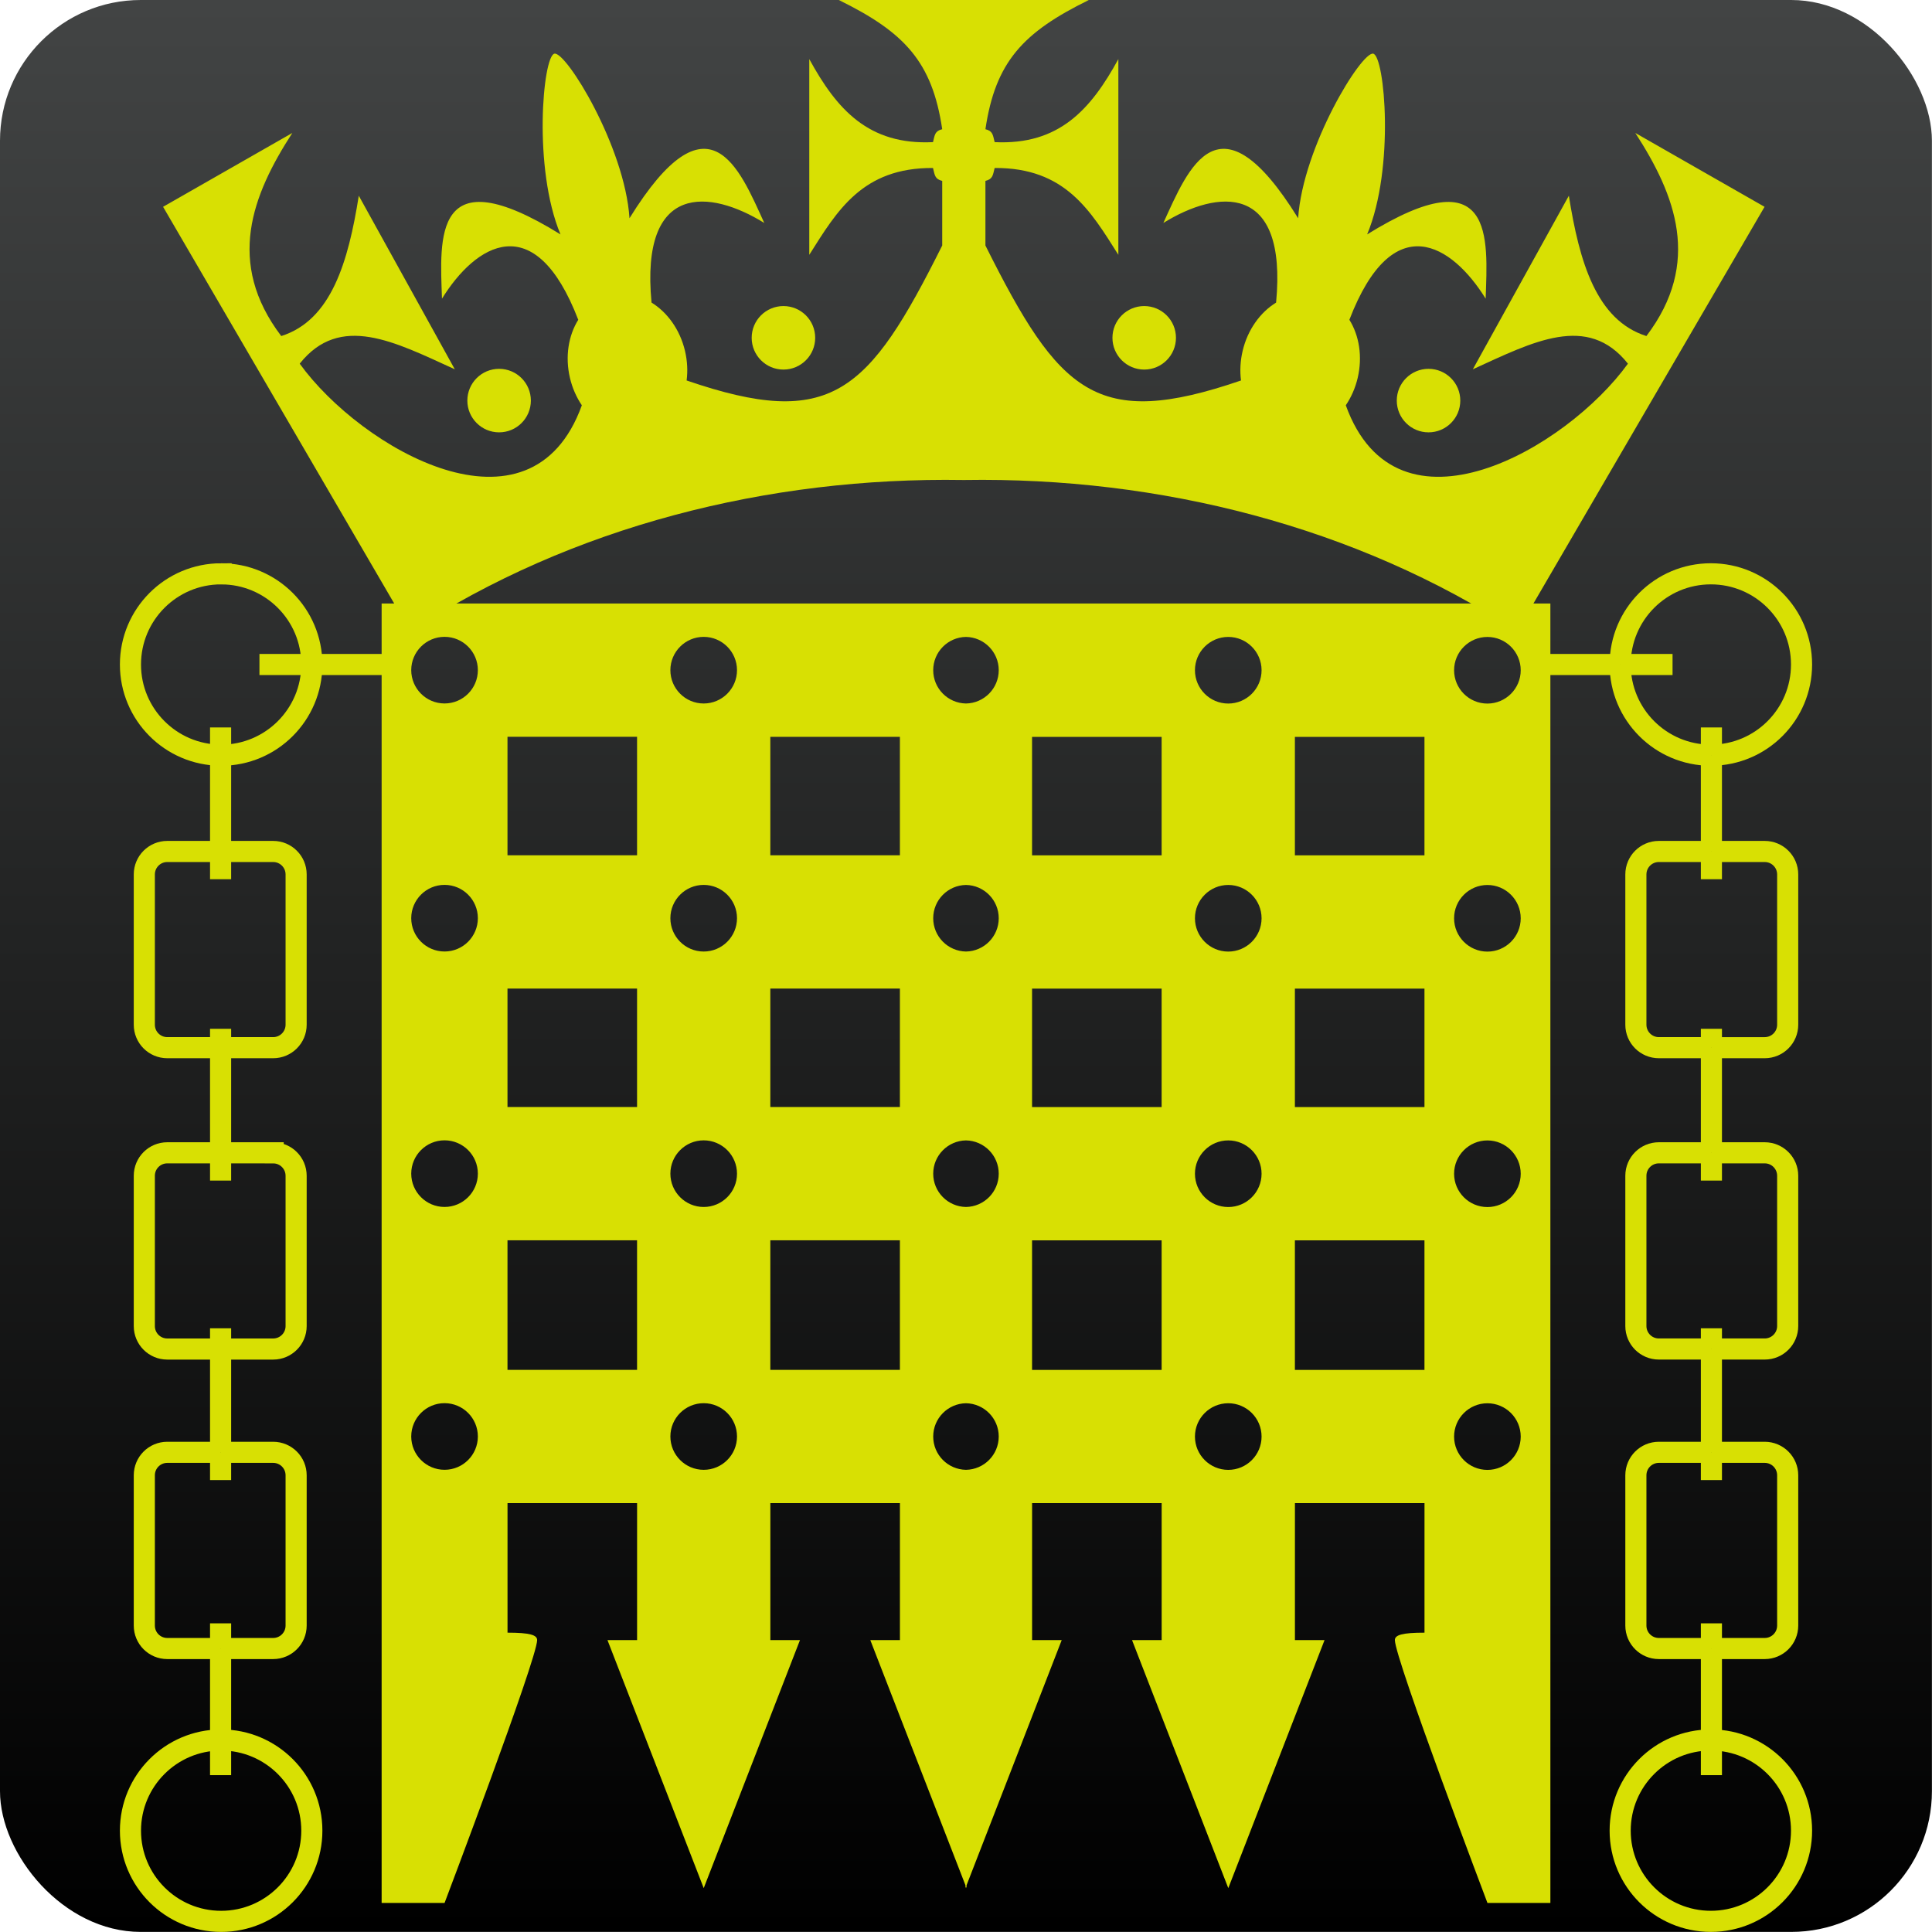 <?xml version="1.0" encoding="UTF-8" standalone="no"?>
<!-- Created with Inkscape (http://www.inkscape.org/) -->

<svg
	height="70.107"
	id="svg3249"
	version="1.1"
	width="70.11"
	xmlns="http://www.w3.org/2000/svg"
	xmlns:cc="http://creativecommons.org/ns#"
	xmlns:dc="http://purl.org/dc/elements/1.1/"
	xmlns:inkscape="http://www.inkscape.org/namespaces/inkscape"
	xmlns:rdf="http://www.w3.org/1999/02/22-rdf-syntax-ns#"
	xmlns:sodipodi="http://sodipodi.sourceforge.net/DTD/sodipodi-0.dtd"
	xmlns:xlink="http://www.w3.org/1999/xlink"
	inkscape:export-filename="C:\Users\sr41756\Desktop\favicon.ico.png"
	inkscape:export-xdpi="20.540031"
	inkscape:export-ydpi="20.540031"
	inkscape:version="0.48.4 r9939"
	sodipodi:docname="New document 2">
  <defs
     id="defs3251">
    <linearGradient
       id="linearGradient4134">
      <stop
         style="stop-color:#424444;stop-opacity:1;"
         id="stop4136"
         offset="0" />
      <stop
         style="stop-color:#000000;stop-opacity:1;"
         id="stop4138"
         offset="1" />
    </linearGradient>
    <linearGradient
       gradientUnits="userSpaceOnUse"
       id="linearGradient4142"
       x1="384.295"
       x2="384.295"
       y1="497.416"
       y2="567.416"
       inkscape:collect="always"
       xlink:href="#linearGradient4134" />
  </defs>
  <sodipodi:namedview
     bordercolor="#666666"
     borderopacity="1.0"
     fit-margin-bottom="0"
     fit-margin-left="0"
     fit-margin-right="0"
     fit-margin-top="0"
     id="base"
     pagecolor="#ffffff"
     showgrid="true"
     inkscape:current-layer="layer1"
     inkscape:cx="20.275183"
     inkscape:cy="31.428571"
     inkscape:document-units="px"
     inkscape:pageopacity="0.0"
     inkscape:pageshadow="2"
     inkscape:window-height="1058"
     inkscape:window-maximized="1"
     inkscape:window-width="1858"
     inkscape:window-x="54"
     inkscape:window-y="-8"
     inkscape:zoom="6.1322917">
    <inkscape:grid
       empspacing="5"
       enabled="true"
       id="grid4144"
       snapvisiblegridlinesonly="true"
       type="xygrid"
       visible="true" />
  </sodipodi:namedview>
  <g
     id="layer1"
     transform="translate(-344.295,-497.309)"
     inkscape:groupmode="layer"
     inkscape:label="Layer 1">
    <rect
       style="fill:url(#linearGradient4142);fill-opacity:1;fill-rule:nonzero;stroke:#ff0000;stroke-width:0;stroke-linecap:butt;stroke-linejoin:round;stroke-miterlimit:4;stroke-opacity:1;stroke-dasharray:none"
       height="70.107"
       id="rect3364"
       ry="5.107"
       width="70.107"
       x="344.295"
       y="497.309" />
    <g
       id="g3136"
       transform="translate(-43.668,95.164)">
      <g
         style="font-size:40px;font-style:normal;font-variant:normal;font-weight:normal;font-stretch:normal;line-height:125%;letter-spacing:0px;word-spacing:0px;fill:#d8e003;fill-opacity:1;stroke:none;font-family:Myriad Pro;-inkscape-font-specification:Myriad Pro"
         id="Crown"
         transform="matrix(0.134,0,0,0.134,392.005,401.674)">
        <circle
           style="fill:#d8e003;fill-opacity:1"
           cx="105"
           cy="112"
           d="m 113.6,112 c 0,4.75 -3.85,8.6 -8.6,8.6 -4.75,0 -8.6,-3.85 -8.6,-8.6 0,-4.75 3.85,-8.6 8.6,-8.6 4.75,0 8.6,3.85 8.6,8.6 z"
           id="circle4"
           r="8.6"
           sodipodi:cx="105"
           sodipodi:cy="112"
           sodipodi:rx="8.6000004"
           sodipodi:ry="8.6000004" />
        <circle
           style="fill:#d8e003;fill-opacity:1"
           cx="182"
           cy="95"
           d="m 190.6,95 c 0,4.75 -3.85,8.6 -8.6,8.6 -4.75,0 -8.6,-3.85 -8.6,-8.6 0,-4.75 3.85,-8.6 8.6,-8.6 4.75,0 8.6,3.85 8.6,8.6 z"
           id="circle6"
           r="8.6"
           sodipodi:cx="182"
           sodipodi:cy="95"
           sodipodi:rx="8.6000004"
           sodipodi:ry="8.6000004" />
        <path
           style="fill:#d8e003;fill-opacity:1"
           d="m 412.7,39.522 c 10.872,16.794 18.063,35.141 3,55 -13.565,-4.295 -18.154,-20.093 -21,-38 l -26,47 c 16.31,-7.443 31.082,-15.262 42,-1.522 -16.575,22.95 -62.557,49.67 -76.406,11.272 1.448,-2.147 2.57,-4.648 3.219,-7.406 1.362,-5.795 0.396,-11.507 -2.25,-15.75 11.794,-30.673 27.828,-20.376 36.906,-5.719 0.546,-16.316 2.55,-38.864 -32.094,-17.406 7.512,-17.968 4.772,-48.205 1.656,-48.938 -3.117,-0.732 -19.065,25.129 -20.344,44.563 -21.458,-34.644 -29.721,-13.57 -36.5,1.281 14.657,-9.078 33.636,-11.153 30.531,21.563 -4.259,2.62 -7.7,7.298 -9.063,13.094 -0.644,2.739 -0.77,5.448 -0.438,8 C 266.7,120 256.7,110 236.7,70 V 52.506 c 2,-0.506 2,-1.506 2.5,-3.5 19.124,-0.11 25.949,11.557 33.5,23.516 v -53 C 265.26,33.125 256.668,42.855 239.2,42.006 238.7,40 238.7,39 236.7,38.506 239.41,20.26 246.881,12.265 264.7,3.522 L 231,3.506 l 0,0 h -0.15 -0.15 l 0,0 -33.7,0.016 c 17.819,8.744 25.29,16.738 28,34.984 -2,0.494 -2,1.494 -2.5,3.5 -17.468,0.849 -26.061,-8.881 -33.5,-22.484 v 53 C 196.55,60.563 203.376,48.897 222.5,49.006 223,51 223,52 225,52.506 V 70 c -20,40 -30,50 -69.219,36.553 0.332,-2.552 0.206,-5.261 -0.438,-8 -1.362,-5.795 -4.803,-10.474 -9.063,-13.094 -3.105,-32.715 15.874,-30.641 30.531,-21.563 -6.78,-14.851 -15.042,-35.925 -36.5,-1.281 -1.279,-19.433 -17.227,-45.295 -20.344,-44.563 -3.117,0.733 -5.856,30.97 1.656,48.938 -34.644,-21.458 -32.64,1.09 -32.094,17.406 9.079,-14.657 25.112,-24.954 36.906,5.719 -2.646,4.243 -3.612,9.955 -2.25,15.75 0.648,2.758 1.77,5.259 3.219,7.406 C 113.557,151.67 67.575,124.95 51,102 61.918,88.26 76.69,96.079 93,103.522 l -26,-47 c -2.846,17.907 -7.435,33.705 -21,38 -15.063,-19.859 -7.873,-38.206 3,-55 l -35,20 67,115 c 43.636,-28.458 96.889,-41.869 149.7,-41.018 v 0.002 c 0.05,-0.001 0.1,0 0.149,-0.001 0.051,0.001 0.101,0 0.15,0.001 v -0.002 c 52.811,-0.851 106.065,12.56 149.7,41.018 l 67,-115 -34.999,-20 z"
           id="path8"
           inkscape:connector-curvature="0" />
        <circle
           style="fill:#d8e003;fill-opacity:1"
           cx="356.7"
           cy="112"
           d="m 365.3,112 c 0,4.75 -3.85,8.6 -8.6,8.6 -4.75,0 -8.6,-3.85 -8.6,-8.6 0,-4.75 3.85,-8.6 8.6,-8.6 4.75,0 8.6,3.85 8.6,8.6 z"
           id="circle10"
           r="8.6"
           sodipodi:cx="356.70001"
           sodipodi:cy="112"
           sodipodi:rx="8.6000004"
           sodipodi:ry="8.6000004" />
        <circle
           style="fill:#d8e003;fill-opacity:1"
           cx="279.7"
           cy="95"
           d="m 288.3,95 c 0,4.75 -3.85,8.6 -8.6,8.6 -4.75,0 -8.6,-3.85 -8.6,-8.6 0,-4.75 3.85,-8.6 8.6,-8.6 4.75,0 8.6,3.85 8.6,8.6 z"
           id="circle12"
           r="8.6"
           sodipodi:cx="279.70001"
           sodipodi:cy="95"
           sodipodi:rx="8.6000004"
           sodipodi:ry="8.6000004" />
      </g>
      <path
         style="font-size:40px;font-style:normal;font-variant:normal;font-weight:normal;font-stretch:normal;line-height:125%;letter-spacing:0px;word-spacing:0px;fill:#d8e003;fill-opacity:1;stroke:none;font-family:Myriad Pro;-inkscape-font-specification:Myriad Pro"
         d="m 423.038,424.045 h -0.04 -21.186 v 47.155 h 2.284 c 0,0 3.359,-8.867 3.359,-9.538 0,-0.187 -0.269,-0.269 -1.075,-0.269 v -4.702 h 4.702 v 4.971 h -1.075 l 3.493,9.001 3.493,-9.001 h -1.075 v -4.971 h 4.702 v 4.971 h -1.075 l 3.453,8.897 v 0.104 l 0.02,-0.052 0.02,0.052 v -0.104 l 3.453,-8.897 h -1.075 v -4.971 h 4.702 v 4.971 h -1.075 l 3.493,9.001 3.493,-9.001 h -1.075 v -4.971 h 4.702 v 4.702 c -0.806,0 -1.075,0.082 -1.075,0.269 0,0.672 3.359,9.538 3.359,9.538 h 2.284 v -47.155 h -21.186 z m -18.943,31.437 c -0.667,0 -1.209,-0.542 -1.209,-1.209 0,-0.667 0.542,-1.209 1.209,-1.209 0.667,0 1.209,0.542 1.209,1.209 0,0.668 -0.542,1.209 -1.209,1.209 z m 0,-9.538 c -0.667,0 -1.209,-0.542 -1.209,-1.209 0,-0.667 0.542,-1.209 1.209,-1.209 0.667,0 1.209,0.542 1.209,1.209 0,0.668 -0.542,1.209 -1.209,1.209 z m 0,-9.27 c -0.667,0 -1.209,-0.542 -1.209,-1.209 0,-0.667 0.542,-1.209 1.209,-1.209 0.667,0 1.209,0.542 1.209,1.209 0,0.667 -0.542,1.209 -1.209,1.209 z m 0,-9.001 c -0.667,0 -1.209,-0.542 -1.209,-1.209 0,-0.667 0.542,-1.209 1.209,-1.209 0.667,0 1.209,0.542 1.209,1.209 0,0.667 -0.542,1.209 -1.209,1.209 z m 6.986,24.182 h -4.702 v -4.702 h 4.702 v 4.702 z m 0,-9.538 h -4.702 v -4.299 h 4.702 v 4.299 z m 0,-9.135 h -4.702 v -4.299 h 4.702 v 4.299 z m 2.418,22.301 c -0.667,0 -1.209,-0.542 -1.209,-1.209 0,-0.667 0.542,-1.209 1.209,-1.209 0.667,0 1.209,0.542 1.209,1.209 0,0.668 -0.542,1.209 -1.209,1.209 z m 0,-9.538 c -0.667,0 -1.209,-0.542 -1.209,-1.209 0,-0.667 0.542,-1.209 1.209,-1.209 0.667,0 1.209,0.542 1.209,1.209 0,0.668 -0.542,1.209 -1.209,1.209 z m 0,-9.27 c -0.667,0 -1.209,-0.542 -1.209,-1.209 0,-0.667 0.542,-1.209 1.209,-1.209 0.667,0 1.209,0.542 1.209,1.209 0,0.667 -0.542,1.209 -1.209,1.209 z m 0,-9.001 c -0.667,0 -1.209,-0.542 -1.209,-1.209 0,-0.667 0.542,-1.209 1.209,-1.209 0.667,0 1.209,0.542 1.209,1.209 0,0.667 -0.542,1.209 -1.209,1.209 z m 7.12,24.182 h -4.702 v -4.702 h 4.702 v 4.702 z m 0,-9.538 h -4.702 v -4.299 h 4.702 v 4.299 z m 0,-9.135 h -4.702 v -4.299 h 4.702 v 4.299 z m 2.398,22.3 c -0.658,-0.011 -1.189,-0.547 -1.189,-1.208 0,-0.66 0.531,-1.197 1.189,-1.208 0.658,0.011 1.189,0.548 1.189,1.208 -1.4e-4,0.661 -0.531,1.197 -1.189,1.208 z m 0,-9.538 c -0.658,-0.011 -1.189,-0.547 -1.189,-1.208 0,-0.66 0.531,-1.197 1.189,-1.208 0.658,0.011 1.189,0.548 1.189,1.208 -1.4e-4,0.661 -0.531,1.197 -1.189,1.208 z m 0,-9.27 c -0.658,-0.011 -1.189,-0.547 -1.189,-1.208 0,-0.661 0.531,-1.197 1.189,-1.208 0.658,0.011 1.189,0.548 1.189,1.208 -1.4e-4,0.661 -0.531,1.197 -1.189,1.208 z m 0,-9.001 c -0.658,-0.011 -1.189,-0.547 -1.189,-1.208 0,-0.661 0.531,-1.197 1.189,-1.208 0.658,0.011 1.189,0.548 1.189,1.208 -1.4e-4,0.661 -0.531,1.197 -1.189,1.208 z m 7.1,24.183 h -4.702 v -4.702 h 4.702 v 4.702 z m 0,-9.538 h -4.702 v -4.299 h 4.702 v 4.299 z m 0,-9.135 h -4.702 v -4.299 h 4.702 v 4.299 z m 2.418,22.301 c -0.667,0 -1.209,-0.542 -1.209,-1.209 0,-0.667 0.542,-1.209 1.209,-1.209 0.667,0 1.209,0.542 1.209,1.209 0,0.668 -0.542,1.209 -1.209,1.209 z m 0,-9.538 c -0.667,0 -1.209,-0.542 -1.209,-1.209 0,-0.667 0.542,-1.209 1.209,-1.209 0.667,0 1.209,0.542 1.209,1.209 0,0.668 -0.542,1.209 -1.209,1.209 z m 0,-9.27 c -0.667,0 -1.209,-0.542 -1.209,-1.209 0,-0.667 0.542,-1.209 1.209,-1.209 0.667,0 1.209,0.542 1.209,1.209 0,0.667 -0.542,1.209 -1.209,1.209 z m 0,-9.001 c -0.667,0 -1.209,-0.542 -1.209,-1.209 0,-0.667 0.542,-1.209 1.209,-1.209 0.667,0 1.209,0.542 1.209,1.209 0,0.667 -0.542,1.209 -1.209,1.209 z m 7.12,24.182 h -4.702 v -4.702 h 4.702 v 4.702 z m 0,-9.538 h -4.702 v -4.299 h 4.702 v 4.299 z m 0,-9.135 h -4.702 v -4.299 h 4.702 v 4.299 z m 2.284,22.301 c -0.667,0 -1.209,-0.542 -1.209,-1.209 0,-0.667 0.542,-1.209 1.209,-1.209 0.667,0 1.209,0.542 1.209,1.209 0,0.668 -0.542,1.209 -1.209,1.209 z m 0,-9.538 c -0.667,0 -1.209,-0.542 -1.209,-1.209 0,-0.667 0.542,-1.209 1.209,-1.209 0.667,0 1.209,0.542 1.209,1.209 0,0.668 -0.542,1.209 -1.209,1.209 z m 0,-9.27 c -0.667,0 -1.209,-0.542 -1.209,-1.209 0,-0.667 0.542,-1.209 1.209,-1.209 0.667,0 1.209,0.542 1.209,1.209 0,0.667 -0.542,1.209 -1.209,1.209 z m 0,-9.001 c -0.667,0 -1.209,-0.542 -1.209,-1.209 0,-0.667 0.542,-1.209 1.209,-1.209 0.667,0 1.209,0.542 1.209,1.209 0,0.667 -0.542,1.209 -1.209,1.209 z"
         id="Portcullis"
         inkscape:connector-curvature="0" />
      <path
         style="font-size:40px;font-style:normal;font-variant:normal;font-weight:normal;font-stretch:normal;line-height:125%;letter-spacing:0px;word-spacing:0px;fill:none;stroke:#d8e003;stroke-width:0.766;stroke-miterlimit:10;stroke-opacity:1;font-family:Myriad Pro;-inkscape-font-specification:Myriad Pro"
         d="m 450.068,429.55 c -0.007,0 -0.013,5.4e-4 -0.02,5.4e-4 -1.818,0 -3.291,-1.474 -3.291,-3.291"
         id="path17"
         stroke-miterlimit="10"
         inkscape:connector-curvature="0" />
      <path
         style="font-size:40px;font-style:normal;font-variant:normal;font-weight:normal;font-stretch:normal;line-height:125%;letter-spacing:0px;word-spacing:0px;fill:none;stroke:#d8e003;stroke-width:0.766;stroke-miterlimit:10;stroke-opacity:1;font-family:Myriad Pro;-inkscape-font-specification:Myriad Pro"
         d="m 450.068,429.55 c 1.809,-0.011 3.271,-1.48 3.271,-3.291 0,-1.818 -1.474,-3.291 -3.291,-3.291 -1.818,0 -3.291,1.474 -3.291,3.291"
         id="path19"
         stroke-miterlimit="10"
         inkscape:connector-curvature="0" />
      <line
         style="font-size:40px;font-style:normal;font-variant:normal;font-weight:normal;font-stretch:normal;line-height:125%;letter-spacing:0px;word-spacing:0px;fill:none;stroke:#d8e003;stroke-width:0.766;stroke-opacity:1;font-family:Myriad Pro;-inkscape-font-specification:Myriad Pro"
         id="line21"
         x1="448.658"
         x2="446.757"
         y1="426.259"
         y2="426.259" />
      <line
         style="font-size:40px;font-style:normal;font-variant:normal;font-weight:normal;font-stretch:normal;line-height:125%;letter-spacing:0px;word-spacing:0px;fill:none;stroke:#d8e003;stroke-width:0.766;stroke-opacity:1;font-family:Myriad Pro;-inkscape-font-specification:Myriad Pro"
         id="line23"
         x1="446.757"
         x2="444.157"
         y1="426.259"
         y2="426.259" />
      <path
         style="font-size:40px;font-style:normal;font-variant:normal;font-weight:normal;font-stretch:normal;line-height:125%;letter-spacing:0px;word-spacing:0px;fill:none;stroke:#d8e003;stroke-width:0.766;stroke-miterlimit:10;stroke-opacity:1;font-family:Myriad Pro;-inkscape-font-specification:Myriad Pro"
         d="m 450.068,433.044 h -1.908 c -0.46,0 -0.833,0.373 -0.833,0.833 v 5.454 c 0,0.46 0.373,0.833 0.833,0.833 h 1.908"
         id="path25"
         stroke-miterlimit="10"
         inkscape:connector-curvature="0" />
      <path
         style="font-size:40px;font-style:normal;font-variant:normal;font-weight:normal;font-stretch:normal;line-height:125%;letter-spacing:0px;word-spacing:0px;fill:none;stroke:#d8e003;stroke-width:0.766;stroke-miterlimit:10;stroke-opacity:1;font-family:Myriad Pro;-inkscape-font-specification:Myriad Pro"
         d="m 450.068,440.164 h 1.935 c 0.46,0 0.833,-0.373 0.833,-0.833 v -5.454 c 0,-0.46 -0.373,-0.833 -0.833,-0.833 h -1.935"
         id="path27"
         stroke-miterlimit="10"
         inkscape:connector-curvature="0" />
      <line
         style="font-size:40px;font-style:normal;font-variant:normal;font-weight:normal;font-stretch:normal;line-height:125%;letter-spacing:0px;word-spacing:0px;fill:none;stroke:#d8e003;stroke-width:0.766;stroke-opacity:1;font-family:Myriad Pro;-inkscape-font-specification:Myriad Pro"
         id="line29"
         x1="450.068"
         x2="450.068"
         y1="433.044"
         y2="434.051" />
      <line
         style="font-size:40px;font-style:normal;font-variant:normal;font-weight:normal;font-stretch:normal;line-height:125%;letter-spacing:0px;word-spacing:0px;fill:none;stroke:#d8e003;stroke-width:0.766;stroke-opacity:1;font-family:Myriad Pro;-inkscape-font-specification:Myriad Pro"
         id="line31"
         x1="450.068"
         x2="450.068"
         y1="433.044"
         y2="429.55" />
      <line
         style="font-size:40px;font-style:normal;font-variant:normal;font-weight:normal;font-stretch:normal;line-height:125%;letter-spacing:0px;word-spacing:0px;fill:none;stroke:#d8e003;stroke-width:0.766;stroke-opacity:1;font-family:Myriad Pro;-inkscape-font-specification:Myriad Pro"
         id="line33"
         x1="450.068"
         x2="450.068"
         y1="429.55"
         y2="428.543" />
      <path
         style="font-size:40px;font-style:normal;font-variant:normal;font-weight:normal;font-stretch:normal;line-height:125%;letter-spacing:0px;word-spacing:0px;fill:none;stroke:#d8e003;stroke-width:0.766;stroke-miterlimit:10;stroke-opacity:1;font-family:Myriad Pro;-inkscape-font-specification:Myriad Pro"
         d="m 450.068,451.099 h -1.908 c -0.46,0 -0.833,-0.373 -0.833,-0.833 v -5.454 c 0,-0.46 0.373,-0.833 0.833,-0.833 h 1.908"
         id="path35"
         stroke-miterlimit="10"
         inkscape:connector-curvature="0" />
      <path
         style="font-size:40px;font-style:normal;font-variant:normal;font-weight:normal;font-stretch:normal;line-height:125%;letter-spacing:0px;word-spacing:0px;fill:none;stroke:#d8e003;stroke-width:0.766;stroke-miterlimit:10;stroke-opacity:1;font-family:Myriad Pro;-inkscape-font-specification:Myriad Pro"
         d="m 450.068,451.099 h 1.935 c 0.46,0 0.833,-0.373 0.833,-0.833 v -5.454 c 0,-0.46 -0.373,-0.833 -0.833,-0.833 h -1.935"
         id="path37"
         stroke-miterlimit="10"
         inkscape:connector-curvature="0" />
      <line
         style="font-size:40px;font-style:normal;font-variant:normal;font-weight:normal;font-stretch:normal;line-height:125%;letter-spacing:0px;word-spacing:0px;fill:none;stroke:#d8e003;stroke-width:0.766;stroke-opacity:1;font-family:Myriad Pro;-inkscape-font-specification:Myriad Pro"
         id="line39"
         x1="450.068"
         x2="450.068"
         y1="440.164"
         y2="439.479" />
      <line
         style="font-size:40px;font-style:normal;font-variant:normal;font-weight:normal;font-stretch:normal;line-height:125%;letter-spacing:0px;word-spacing:0px;fill:none;stroke:#d8e003;stroke-width:0.766;stroke-opacity:1;font-family:Myriad Pro;-inkscape-font-specification:Myriad Pro"
         id="line41"
         x1="450.068"
         x2="450.068"
         y1="440.164"
         y2="443.979" />
      <line
         style="font-size:40px;font-style:normal;font-variant:normal;font-weight:normal;font-stretch:normal;line-height:125%;letter-spacing:0px;word-spacing:0px;fill:none;stroke:#d8e003;stroke-width:0.766;stroke-opacity:1;font-family:Myriad Pro;-inkscape-font-specification:Myriad Pro"
         id="line43"
         x1="450.068"
         x2="450.068"
         y1="444.987"
         y2="443.979" />
      <path
         style="font-size:40px;font-style:normal;font-variant:normal;font-weight:normal;font-stretch:normal;line-height:125%;letter-spacing:0px;word-spacing:0px;fill:none;stroke:#d8e003;stroke-width:0.766;stroke-miterlimit:10;stroke-opacity:1;font-family:Myriad Pro;-inkscape-font-specification:Myriad Pro"
         d="m 450.068,454.848 h -1.908 c -0.46,0 -0.833,0.373 -0.833,0.833 v 5.454 c 0,0.46 0.373,0.833 0.833,0.833 h 1.908"
         id="path45"
         stroke-miterlimit="10"
         inkscape:connector-curvature="0" />
      <path
         style="font-size:40px;font-style:normal;font-variant:normal;font-weight:normal;font-stretch:normal;line-height:125%;letter-spacing:0px;word-spacing:0px;fill:none;stroke:#d8e003;stroke-width:0.766;stroke-miterlimit:10;stroke-opacity:1;font-family:Myriad Pro;-inkscape-font-specification:Myriad Pro"
         d="m 450.068,454.848 h 1.935 c 0.46,0 0.833,0.373 0.833,0.833 v 5.454 c 0,0.46 -0.373,0.833 -0.833,0.833 h -1.935"
         id="path47"
         stroke-miterlimit="10"
         inkscape:connector-curvature="0" />
      <line
         style="font-size:40px;font-style:normal;font-variant:normal;font-weight:normal;font-stretch:normal;line-height:125%;letter-spacing:0px;word-spacing:0px;fill:none;stroke:#d8e003;stroke-width:0.766;stroke-opacity:1;font-family:Myriad Pro;-inkscape-font-specification:Myriad Pro"
         id="line49"
         x1="450.068"
         x2="450.068"
         y1="454.848"
         y2="455.855" />
      <line
         style="font-size:40px;font-style:normal;font-variant:normal;font-weight:normal;font-stretch:normal;line-height:125%;letter-spacing:0px;word-spacing:0px;fill:none;stroke:#d8e003;stroke-width:0.766;stroke-opacity:1;font-family:Myriad Pro;-inkscape-font-specification:Myriad Pro"
         id="line51"
         x1="450.068"
         x2="450.068"
         y1="454.848"
         y2="451.099" />
      <line
         style="font-size:40px;font-style:normal;font-variant:normal;font-weight:normal;font-stretch:normal;line-height:125%;letter-spacing:0px;word-spacing:0px;fill:none;stroke:#d8e003;stroke-width:0.766;stroke-opacity:1;font-family:Myriad Pro;-inkscape-font-specification:Myriad Pro"
         id="line53"
         x1="450.068"
         x2="450.068"
         y1="451.099"
         y2="450.347" />
      <path
         style="font-size:40px;font-style:normal;font-variant:normal;font-weight:normal;font-stretch:normal;line-height:125%;letter-spacing:0px;word-spacing:0px;fill:none;stroke:#d8e003;stroke-width:0.766;stroke-miterlimit:10;stroke-opacity:1;font-family:Myriad Pro;-inkscape-font-specification:Myriad Pro"
         d="m 450.068,465.287 c -0.007,0 -0.013,-5.4e-4 -0.02,-5.4e-4 -1.818,0 -3.291,1.474 -3.291,3.291 0,1.818 1.474,3.291 3.291,3.291 1.818,0 3.291,-1.474 3.291,-3.291 0,-1.811 -1.463,-3.28 -3.271,-3.291"
         id="path55"
         stroke-miterlimit="10"
         inkscape:connector-curvature="0" />
      <line
         style="font-size:40px;font-style:normal;font-variant:normal;font-weight:normal;font-stretch:normal;line-height:125%;letter-spacing:0px;word-spacing:0px;fill:none;stroke:#d8e003;stroke-width:0.766;stroke-opacity:1;font-family:Myriad Pro;-inkscape-font-specification:Myriad Pro"
         id="line57"
         x1="450.068"
         x2="450.068"
         y1="461.054"
         y2="461.968" />
      <line
         style="font-size:40px;font-style:normal;font-variant:normal;font-weight:normal;font-stretch:normal;line-height:125%;letter-spacing:0px;word-spacing:0px;fill:none;stroke:#d8e003;stroke-width:0.766;stroke-opacity:1;font-family:Myriad Pro;-inkscape-font-specification:Myriad Pro"
         id="line59"
         x1="450.068"
         x2="450.068"
         y1="465.287"
         y2="466.563" />
      <line
         style="font-size:40px;font-style:normal;font-variant:normal;font-weight:normal;font-stretch:normal;line-height:125%;letter-spacing:0px;word-spacing:0px;fill:none;stroke:#d8e003;stroke-width:0.766;stroke-opacity:1;font-family:Myriad Pro;-inkscape-font-specification:Myriad Pro"
         id="line61"
         x1="450.068"
         x2="450.068"
         y1="465.287"
         y2="461.968" />
      <path
         style="font-size:40px;font-style:normal;font-variant:normal;font-weight:normal;font-stretch:normal;line-height:125%;letter-spacing:0px;word-spacing:0px;fill:none;stroke:#d8e003;stroke-width:0.766;stroke-opacity:1;font-family:Myriad Pro;-inkscape-font-specification:Myriad Pro"
         d="m 395.988,422.968 c -1.818,0 -3.291,1.474 -3.291,3.291 0,1.811 1.463,3.28 3.271,3.291 0.007,0 0.013,5.4e-4 0.02,5.4e-4 1.818,0 3.291,-1.474 3.291,-3.291 0,-1.818 -1.474,-3.291 -3.291,-3.291 z"
         id="path65"
         inkscape:connector-curvature="0" />
      <line
         style="font-size:40px;font-style:normal;font-variant:normal;font-weight:normal;font-stretch:normal;line-height:125%;letter-spacing:0px;word-spacing:0px;fill:none;stroke:#d8e003;stroke-width:0.766;stroke-opacity:1;font-family:Myriad Pro;-inkscape-font-specification:Myriad Pro"
         id="line67"
         x1="399.279"
         x2="397.378"
         y1="426.259"
         y2="426.259" />
      <line
         style="font-size:40px;font-style:normal;font-variant:normal;font-weight:normal;font-stretch:normal;line-height:125%;letter-spacing:0px;word-spacing:0px;fill:none;stroke:#d8e003;stroke-width:0.766;stroke-opacity:1;font-family:Myriad Pro;-inkscape-font-specification:Myriad Pro"
         id="line69"
         x1="401.879"
         x2="399.279"
         y1="426.259"
         y2="426.259" />
      <path
         style="font-size:40px;font-style:normal;font-variant:normal;font-weight:normal;font-stretch:normal;line-height:125%;letter-spacing:0px;word-spacing:0px;fill:none;stroke:#d8e003;stroke-width:0.766;stroke-opacity:1;font-family:Myriad Pro;-inkscape-font-specification:Myriad Pro"
         d="m 397.876,433.044 h -1.908 -1.935 c -0.46,0 -0.833,0.373 -0.833,0.833 v 5.454 c 0,0.46 0.373,0.833 0.833,0.833 h 1.935 1.908 c 0.46,0 0.833,-0.373 0.833,-0.833 v -5.454 c 0,-0.46 -0.373,-0.833 -0.833,-0.833 z"
         id="path71"
         inkscape:connector-curvature="0" />
      <line
         style="font-size:40px;font-style:normal;font-variant:normal;font-weight:normal;font-stretch:normal;line-height:125%;letter-spacing:0px;word-spacing:0px;fill:none;stroke:#d8e003;stroke-width:0.766;stroke-opacity:1;font-family:Myriad Pro;-inkscape-font-specification:Myriad Pro"
         id="line73"
         x1="395.968"
         x2="395.968"
         y1="429.55"
         y2="428.543" />
      <line
         style="font-size:40px;font-style:normal;font-variant:normal;font-weight:normal;font-stretch:normal;line-height:125%;letter-spacing:0px;word-spacing:0px;fill:none;stroke:#d8e003;stroke-width:0.766;stroke-opacity:1;font-family:Myriad Pro;-inkscape-font-specification:Myriad Pro"
         id="line75"
         x1="395.968"
         x2="395.968"
         y1="429.55"
         y2="433.044" />
      <line
         style="font-size:40px;font-style:normal;font-variant:normal;font-weight:normal;font-stretch:normal;line-height:125%;letter-spacing:0px;word-spacing:0px;fill:none;stroke:#d8e003;stroke-width:0.766;stroke-opacity:1;font-family:Myriad Pro;-inkscape-font-specification:Myriad Pro"
         id="line77"
         x1="395.968"
         x2="395.968"
         y1="434.051"
         y2="433.044" />
      <path
         style="font-size:40px;font-style:normal;font-variant:normal;font-weight:normal;font-stretch:normal;line-height:125%;letter-spacing:0px;word-spacing:0px;fill:none;stroke:#d8e003;stroke-width:0.766;stroke-opacity:1;font-family:Myriad Pro;-inkscape-font-specification:Myriad Pro"
         d="m 397.876,443.979 h -1.908 -1.935 c -0.46,0 -0.833,0.373 -0.833,0.833 v 5.455 c 0,0.46 0.373,0.833 0.833,0.833 h 1.935 1.908 c 0.46,0 0.833,-0.373 0.833,-0.833 v -5.454 c 0,-0.46 -0.373,-0.833 -0.833,-0.833 z"
         id="path79"
         inkscape:connector-curvature="0" />
      <line
         style="font-size:40px;font-style:normal;font-variant:normal;font-weight:normal;font-stretch:normal;line-height:125%;letter-spacing:0px;word-spacing:0px;fill:none;stroke:#d8e003;stroke-width:0.766;stroke-opacity:1;font-family:Myriad Pro;-inkscape-font-specification:Myriad Pro"
         id="line81"
         x1="395.968"
         x2="395.968"
         y1="440.164"
         y2="443.979" />
      <line
         style="font-size:40px;font-style:normal;font-variant:normal;font-weight:normal;font-stretch:normal;line-height:125%;letter-spacing:0px;word-spacing:0px;fill:none;stroke:#d8e003;stroke-width:0.766;stroke-opacity:1;font-family:Myriad Pro;-inkscape-font-specification:Myriad Pro"
         id="line83"
         x1="395.968"
         x2="395.968"
         y1="443.979"
         y2="444.987" />
      <line
         style="font-size:40px;font-style:normal;font-variant:normal;font-weight:normal;font-stretch:normal;line-height:125%;letter-spacing:0px;word-spacing:0px;fill:none;stroke:#d8e003;stroke-width:0.766;stroke-opacity:1;font-family:Myriad Pro;-inkscape-font-specification:Myriad Pro"
         id="line85"
         x1="395.968"
         x2="395.968"
         y1="440.164"
         y2="439.479" />
      <path
         style="font-size:40px;font-style:normal;font-variant:normal;font-weight:normal;font-stretch:normal;line-height:125%;letter-spacing:0px;word-spacing:0px;fill:none;stroke:#d8e003;stroke-width:0.766;stroke-opacity:1;font-family:Myriad Pro;-inkscape-font-specification:Myriad Pro"
         d="m 395.968,461.968 h 1.908 c 0.46,0 0.833,-0.373 0.833,-0.833 v -5.454 c 0,-0.46 -0.373,-0.833 -0.833,-0.833 h -1.908"
         id="path87"
         inkscape:connector-curvature="0" />
      <path
         style="font-size:40px;font-style:normal;font-variant:normal;font-weight:normal;font-stretch:normal;line-height:125%;letter-spacing:0px;word-spacing:0px;fill:none;stroke:#d8e003;stroke-width:0.766;stroke-opacity:1;font-family:Myriad Pro;-inkscape-font-specification:Myriad Pro"
         d="m 395.968,454.848 h -1.935 c -0.46,0 -0.833,0.373 -0.833,0.833 v 5.454 c 0,0.46 0.373,0.833 0.833,0.833 h 1.935"
         id="path89"
         inkscape:connector-curvature="0" />
      <line
         style="font-size:40px;font-style:normal;font-variant:normal;font-weight:normal;font-stretch:normal;line-height:125%;letter-spacing:0px;word-spacing:0px;fill:none;stroke:#d8e003;stroke-width:0.766;stroke-opacity:1;font-family:Myriad Pro;-inkscape-font-specification:Myriad Pro"
         id="line91"
         x1="395.968"
         x2="395.968"
         y1="450.347"
         y2="451.099" />
      <line
         style="font-size:40px;font-style:normal;font-variant:normal;font-weight:normal;font-stretch:normal;line-height:125%;letter-spacing:0px;word-spacing:0px;fill:none;stroke:#d8e003;stroke-width:0.766;stroke-opacity:1;font-family:Myriad Pro;-inkscape-font-specification:Myriad Pro"
         id="line93"
         x1="395.968"
         x2="395.968"
         y1="454.848"
         y2="451.099" />
      <line
         style="font-size:40px;font-style:normal;font-variant:normal;font-weight:normal;font-stretch:normal;line-height:125%;letter-spacing:0px;word-spacing:0px;fill:none;stroke:#d8e003;stroke-width:0.766;stroke-opacity:1;font-family:Myriad Pro;-inkscape-font-specification:Myriad Pro"
         id="line95"
         x1="395.968"
         x2="395.968"
         y1="454.848"
         y2="455.855" />
      <path
         style="font-size:40px;font-style:normal;font-variant:normal;font-weight:normal;font-stretch:normal;line-height:125%;letter-spacing:0px;word-spacing:0px;fill:none;stroke:#d8e003;stroke-width:0.766;stroke-opacity:1;font-family:Myriad Pro;-inkscape-font-specification:Myriad Pro"
         d="m 395.968,465.287 c -1.808,0.011 -3.271,1.48 -3.271,3.291 0,1.818 1.474,3.291 3.291,3.291 1.818,0 3.291,-1.474 3.291,-3.291 0,-1.818 -1.474,-3.291 -3.291,-3.291 -0.007,0 -0.013,5.4e-4 -0.02,5.4e-4"
         id="path97"
         inkscape:connector-curvature="0" />
      <line
         style="font-size:40px;font-style:normal;font-variant:normal;font-weight:normal;font-stretch:normal;line-height:125%;letter-spacing:0px;word-spacing:0px;fill:none;stroke:#d8e003;stroke-width:0.766;stroke-opacity:1;font-family:Myriad Pro;-inkscape-font-specification:Myriad Pro"
         id="line99"
         x1="395.968"
         x2="395.968"
         y1="461.968"
         y2="465.287" />
      <line
         style="font-size:40px;font-style:normal;font-variant:normal;font-weight:normal;font-stretch:normal;line-height:125%;letter-spacing:0px;word-spacing:0px;fill:none;stroke:#d8e003;stroke-width:0.766;stroke-opacity:1;font-family:Myriad Pro;-inkscape-font-specification:Myriad Pro"
         id="line101"
         x1="395.968"
         x2="395.968"
         y1="461.968"
         y2="461.054" />
      <line
         style="font-size:40px;font-style:normal;font-variant:normal;font-weight:normal;font-stretch:normal;line-height:125%;letter-spacing:0px;word-spacing:0px;fill:none;stroke:#d8e003;stroke-width:0.766;stroke-opacity:1;font-family:Myriad Pro;-inkscape-font-specification:Myriad Pro"
         id="line103"
         x1="395.968"
         x2="395.968"
         y1="465.287"
         y2="466.563" />
    </g>
  </g>
</svg>
